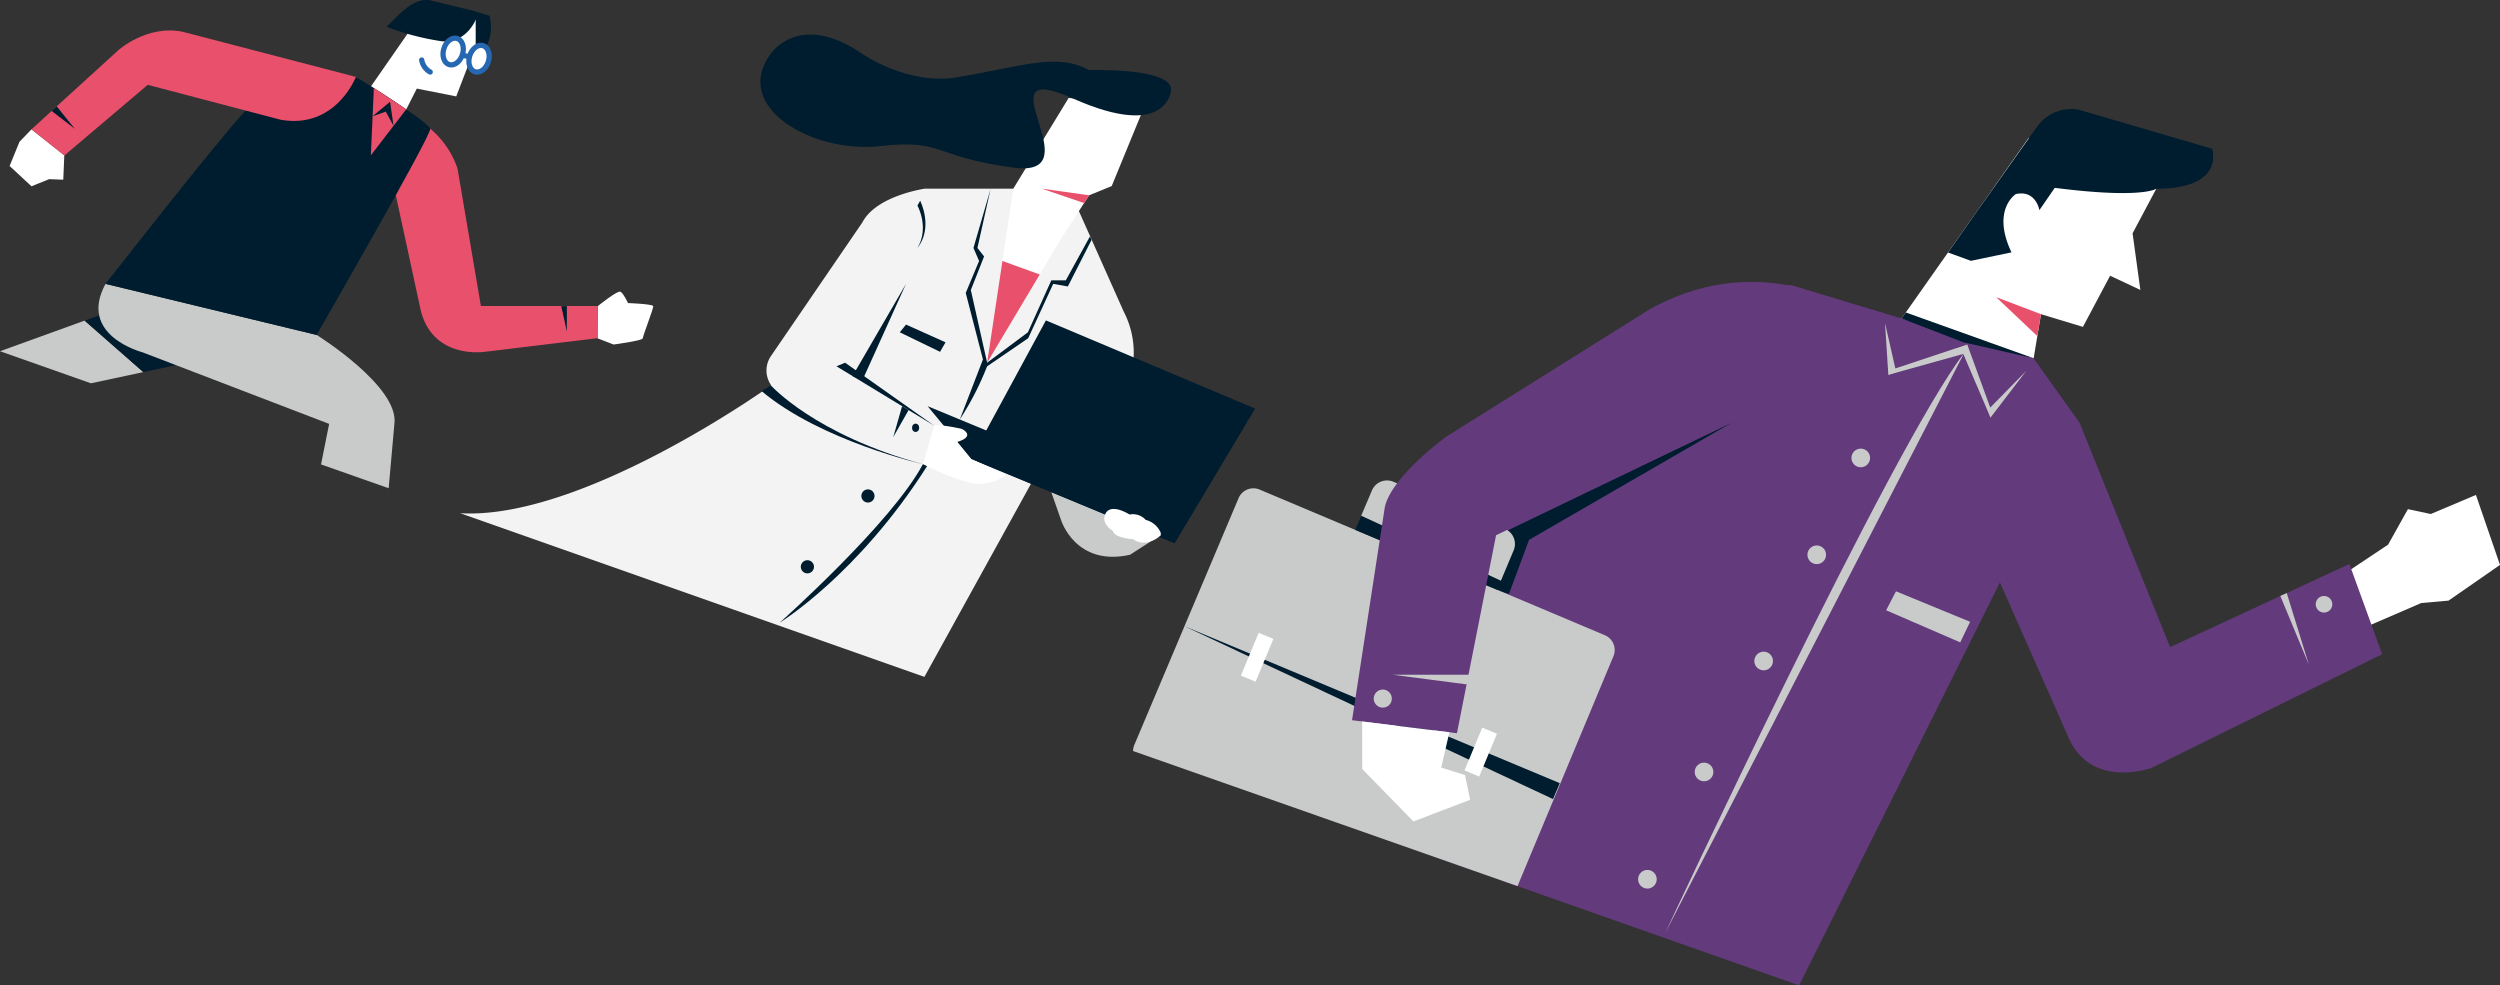 <svg xmlns="http://www.w3.org/2000/svg" viewBox="0 0 466.22 183.76"><rect x="0" y="0" width="466.22" height="183.76" fill="#333333" stroke="none"/><defs><style>.cls-1{fill:#e9506c}.cls-2{fill:#c9caca}.cls-4{fill:#001d2f}.cls-5,.cls-7{fill:#fff}.cls-6{fill:#633a7c}.cls-7{stroke:#2667b2;stroke-linecap:round;stroke-linejoin:round;stroke-width:.98px}</style></defs><g id="Layer_2" data-name="Layer 2"><g id="圖層_1" data-name="圖層 1"><path class="cls-1" d="M174.22 80.24l-.3 8.03-1.81-.85 2.11-7.18z"/><path class="cls-2" d="M196.06 91.8l1.82 5.2s2.69 8.72 12.85 6.46l3.79-2.44-3.31-10.84z"/><path d="M189 35.18h-16.5s-9.07 1.28-11.68 6.3l-17 24.85a4.77 4.77 0 0 0 0 5.52s-35 25.19-58 23.86l86.57 30.52 19.91-36.07s8.08-6.5 10.16 1.26l8.44-21.48a16.64 16.64 0 0 0-1.35-11.85l-8.35-18.73z" fill="#f2f3f2"/><path class="cls-4" d="M171.09 46.24c2.28-3.8 0-7.91 0-7.91l.51-.89s2.53 4.94-.51 8.8M155.99 68.31l18.23 11.07-16.62-11.74-1.61.67zM143.74 71.85s8.23 9.24 28.37 14.71c0 0-19-4.31-30.09-13.63z"/><path class="cls-4" d="M160.79 71l8.17-18.06-9.98 17.19 1.81.87zM219.13 101.32l-38.01-15.74-8.13-9.83L211 91.48l8.13 9.84z"/><path class="cls-4" d="M219.06 101.32l-38.01-15.74 14-25.83 39.02 16.45-15.01 25.12z"/><path class="cls-5" d="M174.22 79.38s.92-.33 5.14.6c0 0 2.78 1.32-.86 2.44l2.55 3.16 6.59 3a8.55 8.55 0 0 1-5.32 1.63c-3.2-.12-10.21-3.6-10.21-3.6zM216.48 99.81s-2.58 2.57-5.17.74c0 0-3.51-.21-3.75-1.51 0 0-2.24-1.33-1.46-3.09 0 0 .57-2.33 4.56 0a3.23 3.23 0 0 1 3 1 4.18 4.18 0 0 1 2.8 2.39M199.29 18.27l14.15 1.52-6.12 14.91-4.21 1.72-4.97 7.65-14.05 23.57 4.88-32.46 10.32-16.91z"/><path class="cls-4" d="M218.41 16.73s-.51 9.58-18.32 1.63 4.36 15-11.12 12.9-12.62-5.35-25-4S136.35 20 143.74 10c0 0 5.28-8 17 0 0 0 8.55 6 17.86 4.4 12.27-2.1 18.54-4.59 24.46-1.34.05.04 15.35-.53 15.35 3.67z"/><path class="cls-1" d="M186.94 48.67l6.96 2.52-9.81 16.45 2.85-18.97z"/><path class="cls-4" d="M184.75 35.18l-2.47 11.06 1.24 1.58-2.47 6.27 3.04 13.55 7.6-5.67 4.37-9.69h2.7l4.51-8.2.29.66-4.42 8.68-2.73-.48-4.66 10.13-8.04 5.5-3.61-13.94 2.49-5.96-1.05-2.43 3.21-11.06zM172.88 86.94c-12.82 20.21-27.49 29.19-27.49 29.19s20.9-18.57 26.72-29.57z"/><path class="cls-4" d="M184.09 68.3a54.94 54.94 0 0 1-5.1 9.93l4.53-11.75zM168.96 60.53l7.37 3.31-1.02 1.77-7.51-3.64 1.16-1.44z"/><circle class="cls-4" cx="161.86" cy="92.49" r="1.23"/><circle class="cls-4" cx="150.57" cy="105.7" r="1.23"/><path class="cls-4" d="M169.44 76.48l-2.86 5.04 1.65-5.77 1.21.73z"/><ellipse class="cls-4" cx="170.75" cy="79.78" rx=".66" ry=".78"/><path class="cls-5" d="M438.35 106.23l7-4.66 3.7-6.62 4.26.91 8.42-3.56 4.49 13.05-9.6 6.66-5.09.45-9.44 4.08-3.74-10.31zM397.7 43.51l4.41-8.29-23.82-9.46-23.83 33.86 10.97 7.88 13.82-.69 1.37-8.22 7.82 2.37 5.07-9.54 5.64 2.65-1.45-10.56z"/><path class="cls-4" d="M368.77 39.28l11.37-16a7.8 7.8 0 0 1 7.68-2.78l24.71 7.24s2.57 7.48-10.43 7.46c0 0-2.55 1.92-18.91-.17l-2.87 4.16s-.63-3.82-4.39-3c0 0-4.6 2.9-.81 10.87l-7.57 1.58-4.26-1.55z"/><path class="cls-6" d="M335.51 183.76l52.3-104.94-8.56-12-45.45-13.71s-33.36 11.94-65.63 56.21c-10.47 14.38-14.6 23.66-23.26 42.51z"/><path class="cls-4" d="M280.93 99.03l42.18-20.3-37.96 21.94-3.75 10.09-4.45-1.17 2.05-9.78 1.93-.78z"/><path class="cls-6" d="M387.81 78.82l16.89 41.86 33.43-15.51 6.11 16.83-43 21.2s-11.7 4.3-15.78-6.33L372.25 107z"/><path class="cls-2" d="M371.51 76.98l-4.64-12.73-13.82 4.59-.9 1.06 13.98-3.9 5.07 11.88.31-.9zM426.45 110.59l4.13 13.37-5.33-12.82 1.2-.55z"/><circle class="cls-2" cx="433.4" cy="112.69" r="1.55"/><path class="cls-2" d="M211.31 140.06a3.06 3.06 0 0 1 .23-1.15L231 92.85a3 3 0 0 1 3.86-1.57l64.47 27.2a3 3 0 0 1 1.57 3.87l-17.9 42.9"/><path class="cls-4" d="M290.88 146.05l-70-29.27 68.74 32.24 1.26-2.97z"/><path class="cls-5" transform="rotate(-67.47 234.453 122.562)" d="M230.12 121.07h8.64v2.97h-8.64z"/><path class="cls-5" transform="rotate(-67.47 276.15 140.242)" d="M271.81 138.75h8.64v2.97h-8.64z"/><path class="cls-4" d="M252.74 98.81l4.69 1.98 1.05-2.49-4.62-2.14-1.12 2.65zM275.29 106.09l-.81 1.91 4.7 1.98.73-1.74-4.62-2.15z"/><path class="cls-2" d="M282.28 102.63a3.06 3.06 0 0 0-1.62-4l-20.81-8.79a3.06 3.06 0 0 0-4 1.62l-2 4.71 4.62 2.14.69-1.64a2 2 0 0 1 2.59-1l13.42 5.68a2 2 0 0 1 1.05 2.58l-.94 2.22 4.62 2.15z"/><path class="cls-7" d="M274.48 108l-8.53-3.6 8.53 3.6z"/><path class="cls-6" d="M341.41 55.84s-15.18-8.47-33.8 1.85L269.76 81.4s-10.12 7.27-11.5 13.11l-6.12 39.8 19.56 2.43 7.3-36.93 44.11-21.08z"/><path class="cls-2" d="M273.5 127.63l-13.82-1.8h14.8l-.98 1.8z"/><circle class="cls-2" cx="257.87" cy="130.28" r="1.69"/><path class="cls-5" d="M270.29 136.56l-1.52 6.59 4.44 1.39.96 4.61-10.59 4.04-9.54-9.78-.01-8.86 16.26 2.01z"/><path class="cls-2" d="M366.3 65.82L310.54 174s42.3-90.76 55.76-108.18z"/><circle class="cls-2" cx="317.78" cy="143.96" r="1.74"/><circle class="cls-2" cx="307.22" cy="163.97" r="1.74"/><circle class="cls-2" cx="328.9" cy="123.27" r="1.74"/><circle class="cls-2" cx="338.8" cy="103.46" r="1.74"/><circle class="cls-2" cx="347.01" cy="85.4" r="1.74"/><path class="cls-2" d="M352.15 69.9l-.62-9.69 2.09 9.2-1.47.49zM370.78 76.39l7.11-7.25-6.69 8.74-.42-1.49z"/><path class="cls-5" d="M11.99 28.96l-.19 4.55-2.64-.1-3.29 1.33-4.08-3.79 1.84-4.5 2.24-2.33"/><path class="cls-4" d="M88 1.94l3.3 1s1.7 6.33-3.6 7.63l-.57-6.89z"/><path class="cls-5" d="M111.48 57.09s3.68-3 4.25-2.68 1.38 2.11 1.38 2.11 4.63.17 4.71.57-1.95 5.56-1.95 6-5.44 1.16-5.44 1.16l-3-1.16z"/><path class="cls-2" d="M0 65.5l16.96 5.98 9.77-2.09-10.95-9.6L0 65.5z"/><path class="cls-4" d="M28.69 55.12l-12.91 4.67 10.95 9.6 32.32-6.94-30.36-7.33z"/><path class="cls-2" d="M59.05 62.46s15.43 9.6 14.5 16.59l-1.07 12-12.61-4.44 1.51-7.56L26.57 65.7s-12.15-3.12-6.89-12.76z"/><path class="cls-1" d="M80.23 24a16.56 16.56 0 0 1 5.09 7.43l4.36 25.63h21.8v6L90.4 65.61s-10.17 1.58-12.11-8.52l-4.74-21.91z"/><path class="cls-5" d="M88.71 8.53l-3.63 9.45-7.35-1.46-2.34 4.61-7.51-3.15L79.5 1.26l9.21 2.43v4.84z"/><path class="cls-4" d="M66.67 14.58c.82.31 13.32 8.24 13.56 9.45S59.05 62.46 59.05 62.46l-39.37-9.52s20.37-26.09 25.67-31.82c6.78-7.32 14.05-9.2 21.32-6.54z"/><path class="cls-1" d="M66.37 14.34s-3.73 9.78-14 8l-24.82-6.52L12 29l-6.13-4.88L22.08 9.35s5.36-4.8 12-3.42zM75.76 20.39l-6.6 8.57.56-12.55 6.04 3.98z"/><path class="cls-4" d="M73.39 23.47l-.65-4.49-3.26 2.7 2.46-.86 1.45 2.65zM105.71 57.09v4.75l-1.04-4.75h1.04zM88.71 3.69s-1.8 4.48-6.36 4A49 49 0 0 1 72.08 5s2.8-2.8 3.12-3S77.89-.65 80.64.16L88 1.94s1.44.57.71 1.75z"/><ellipse class="cls-7" cx="84.5" cy="9.6" rx="2.55" ry="1.82" transform="rotate(-73.1 84.512 9.598)"/><ellipse class="cls-7" cx="89.32" cy="10.94" rx="2.55" ry="1.82" transform="rotate(-73.1 89.332 10.935)"/><path class="cls-7" d="M86.4 10.32l1.03.25"/><path d="M78.64 11.19a3.19 3.19 0 0 0 1.59 2.24" fill="none" stroke="#2667b2" stroke-linecap="round" stroke-linejoin="round" stroke-width=".98"/><path class="cls-1" d="M380.62 58.59l-8.37-3.18 7.69 7.27.68-4.09z"/><path class="cls-4" d="M354.62 59.39l11.55 4.45 13.08 2.97-23.84-8.54-.79 1.12zM9.63 20.69l4.33 3.34-3.39-4.2-.94.86z"/><path class="cls-1" d="M203.11 36.42l-8.83-1.24 7.89 2.69.94-1.45z"/><path class="cls-2" d="M351.74 113.81l1.84-3.54 13.82 5.69-1.84 3.84-13.82-5.99z"/></g></g></svg>